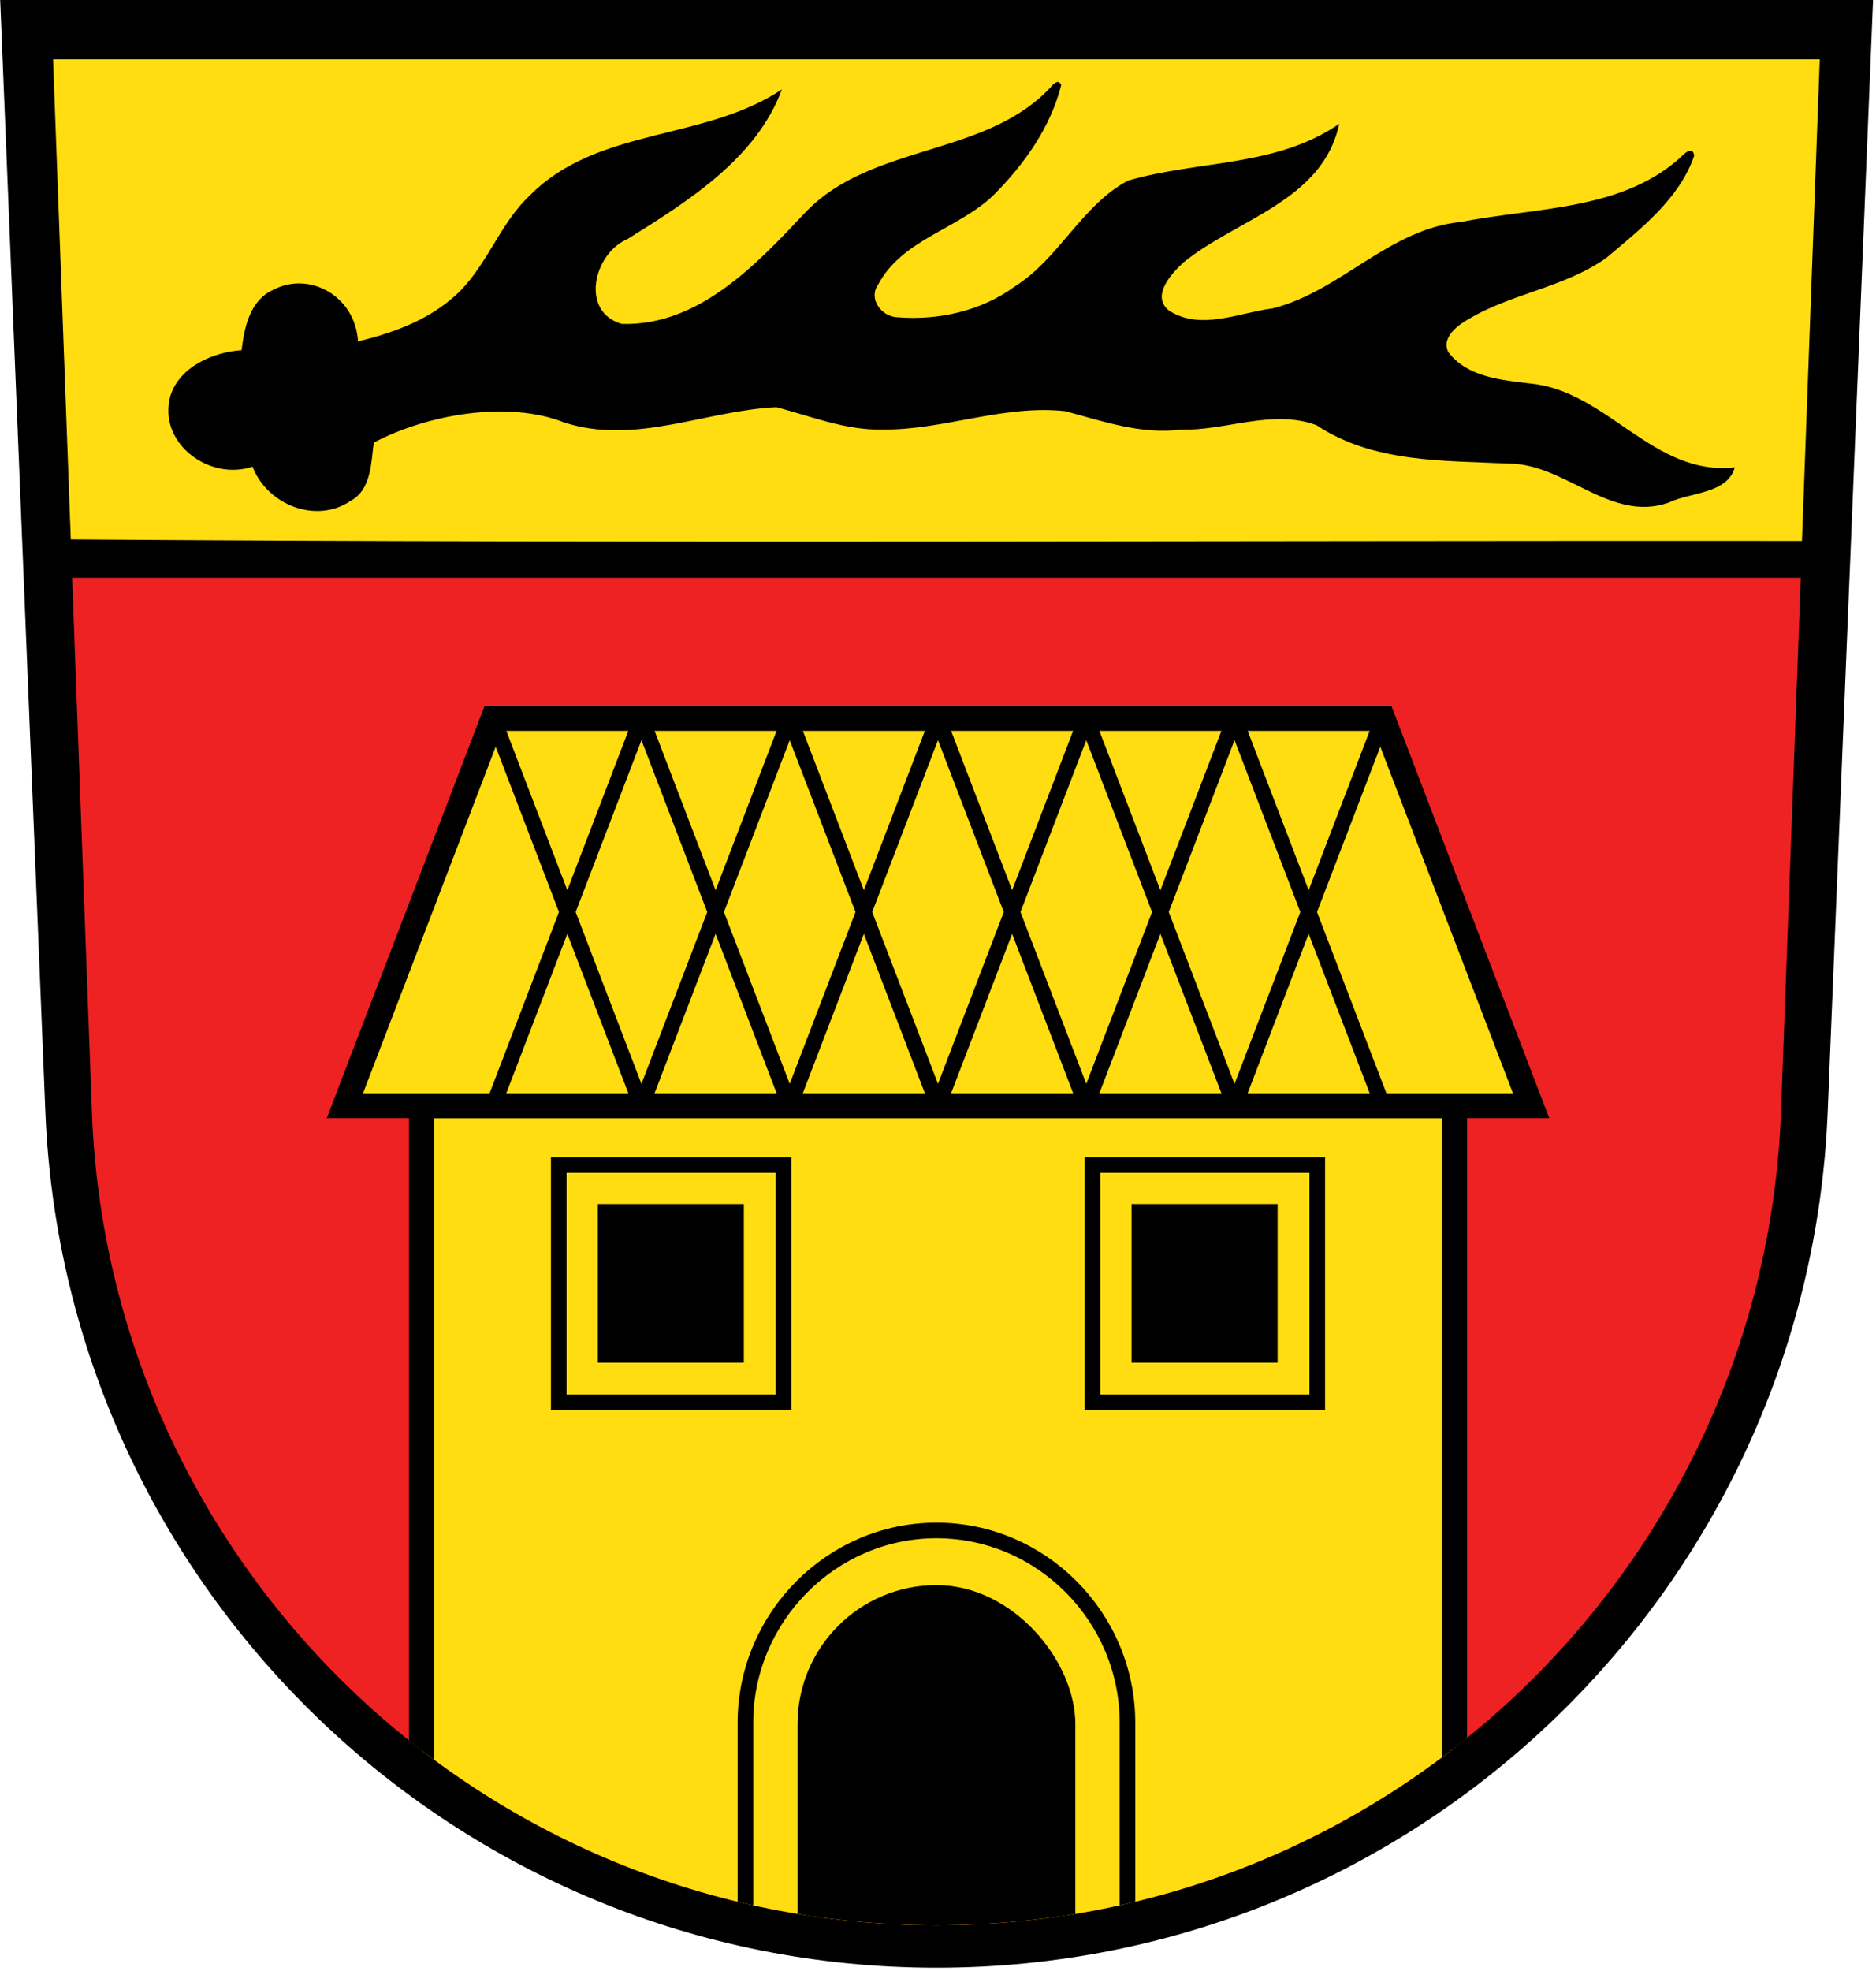 <?xml version="1.0"?>
<svg xmlns="http://www.w3.org/2000/svg" height="631" width="601" xmlns:xlink="http://www.w3.org/1999/xlink">
<defs><clipPath id="b" clipPathUnits="userSpaceOnUse"><use xlink:href="#a"/></clipPath></defs>
<path d="m14.53 355.9c6.113 152.4 131.6 274.1 285.5 274.1s279.4-121.7 285.5-274.1l14.53-355.9h-600z"/>
<path fill="#fd1" d="m17 19 5.68 153.7c184.9 1.352 369.8 0.342 554.6 0.494l5.7-154.2h-566z"/>
<path id="a" d="m23.12 185l6.28 170c4.9 145.2 124.2 261.4 270.6 261.4s265.7-116.2 270.6-261.4l6.3-170h-553.8z" fill="#e22"/>
<path d="m339 26.2c-0.397 0.007-0.915 0.222-1.6 0.813-20.6 23.4-57.8 18.5-79.3 40.9-15.7 16.7-34.2 36.5-58.9 35.8-13.5-3.87-9-22.5 1.7-27.1 19.4-12.1 41.4-25.8 49.6-48-24.8 16.6-59 12-80.7 33.9-10.3 9.6-14.2 24.2-25.2 33.2-8.48 7.2-19.2 11-29.9 13.6-0.884-14.6-15.6-22.6-27.2-16.5-7.43 3.35-9.25 12-10.1 19.3-9.2 0.669-19.8 5.24-22.8 14.6-4.23 15 12.3 27.4 26.3 22.7 4.68 12.2 20.4 18.5 31.5 10.9 6.77-3.62 6.49-13 7.36-18.6 17.2-9.11 43-13.5 60.8-6.52 22.8 7.53 45.5-3.79 68.2-4.81 11.1 2.93 22.2 7.4 33.9 7.16 19.7 0.181 38.8-8.05 58.6-5.89 12 3.2 24.3 7.52 36.9 5.91 14.5 0.425 29.4-6.7 43.6-1.43 18.2 12.1 40.7 11.3 61.6 12.3 18.1 0 32.6 19 51.2 12.5 6.91-3.38 18.8-2.73 21.2-11.3-26 2.95-40.7-24.3-65.2-26.8-9.33-1.16-20.3-1.94-26.5-10-2.05-3.52 1.1-7.06 3.85-9.04 14.3-9.69 32.7-11.2 46.8-21.3 10.8-9.15 23.2-18.7 28-32.5 0.069-1.33-0.806-2.61-3.01-0.85-18.9 18.4-47.2 17.1-71.5 21.9-23.2 2.16-38.6 22.2-60.5 27.7-10.9 1.38-23 7.22-33.2 0.702-5.83-4.66 0.712-11.8 4.62-15.4 17-13.9 44.7-19.7 49.9-44.4-20.1 13.9-45.2 11.6-67.7 18.2-14.8 7.89-22 24.9-36.1 33.8-10.8 7.94-24.6 11-37.8 9.93-4.97-0.212-9.32-5.84-6.13-10.4 7.7-14.6 25.7-17.8 37-28.7 9.77-9.78 18.3-21.7 21.7-35.3-0.189-0.356-0.514-0.922-1.18-0.91z"/>
<g stroke="#000" stroke-width="5" clip-path="url(#b)">
<rect height="295" width="331" y="354" x="135" stroke-width="8" fill="#fd1"/>
<rect rx="42" height="165" width="84" y="510" x="258"/>
<g id="d">
<rect height="76" width="72" y="373" x="179" fill="none"/>
<path d="m194 388v45.8h41.8v-45.8h-41.8z"/>
</g>
<use x="171" xlink:href="#d"/>
<path stroke-width="8" d="m158 230h285l47.5 124h-380z" fill="#fd1"/>
<path stroke-miterlimit="1" d="m158 354 47.5-124 47.5 124 47.5-124 47.5 124 47.5-124 47.5 124m-285-124 47.5 124 47.5-124 47.5 124 47.5-124 47.5 124 47.5-124" fill="none"/>
<path d="m300 490c-33.7 0-61.2 27.9-61.2 61.6v76.2c0 33.8 27.5 61.6 61.2 61.6s61.2-27.9 61.2-61.6v-76.2c0-33.8-27.5-61.6-61.2-61.6z" fill="none"/>
</g>
</svg>